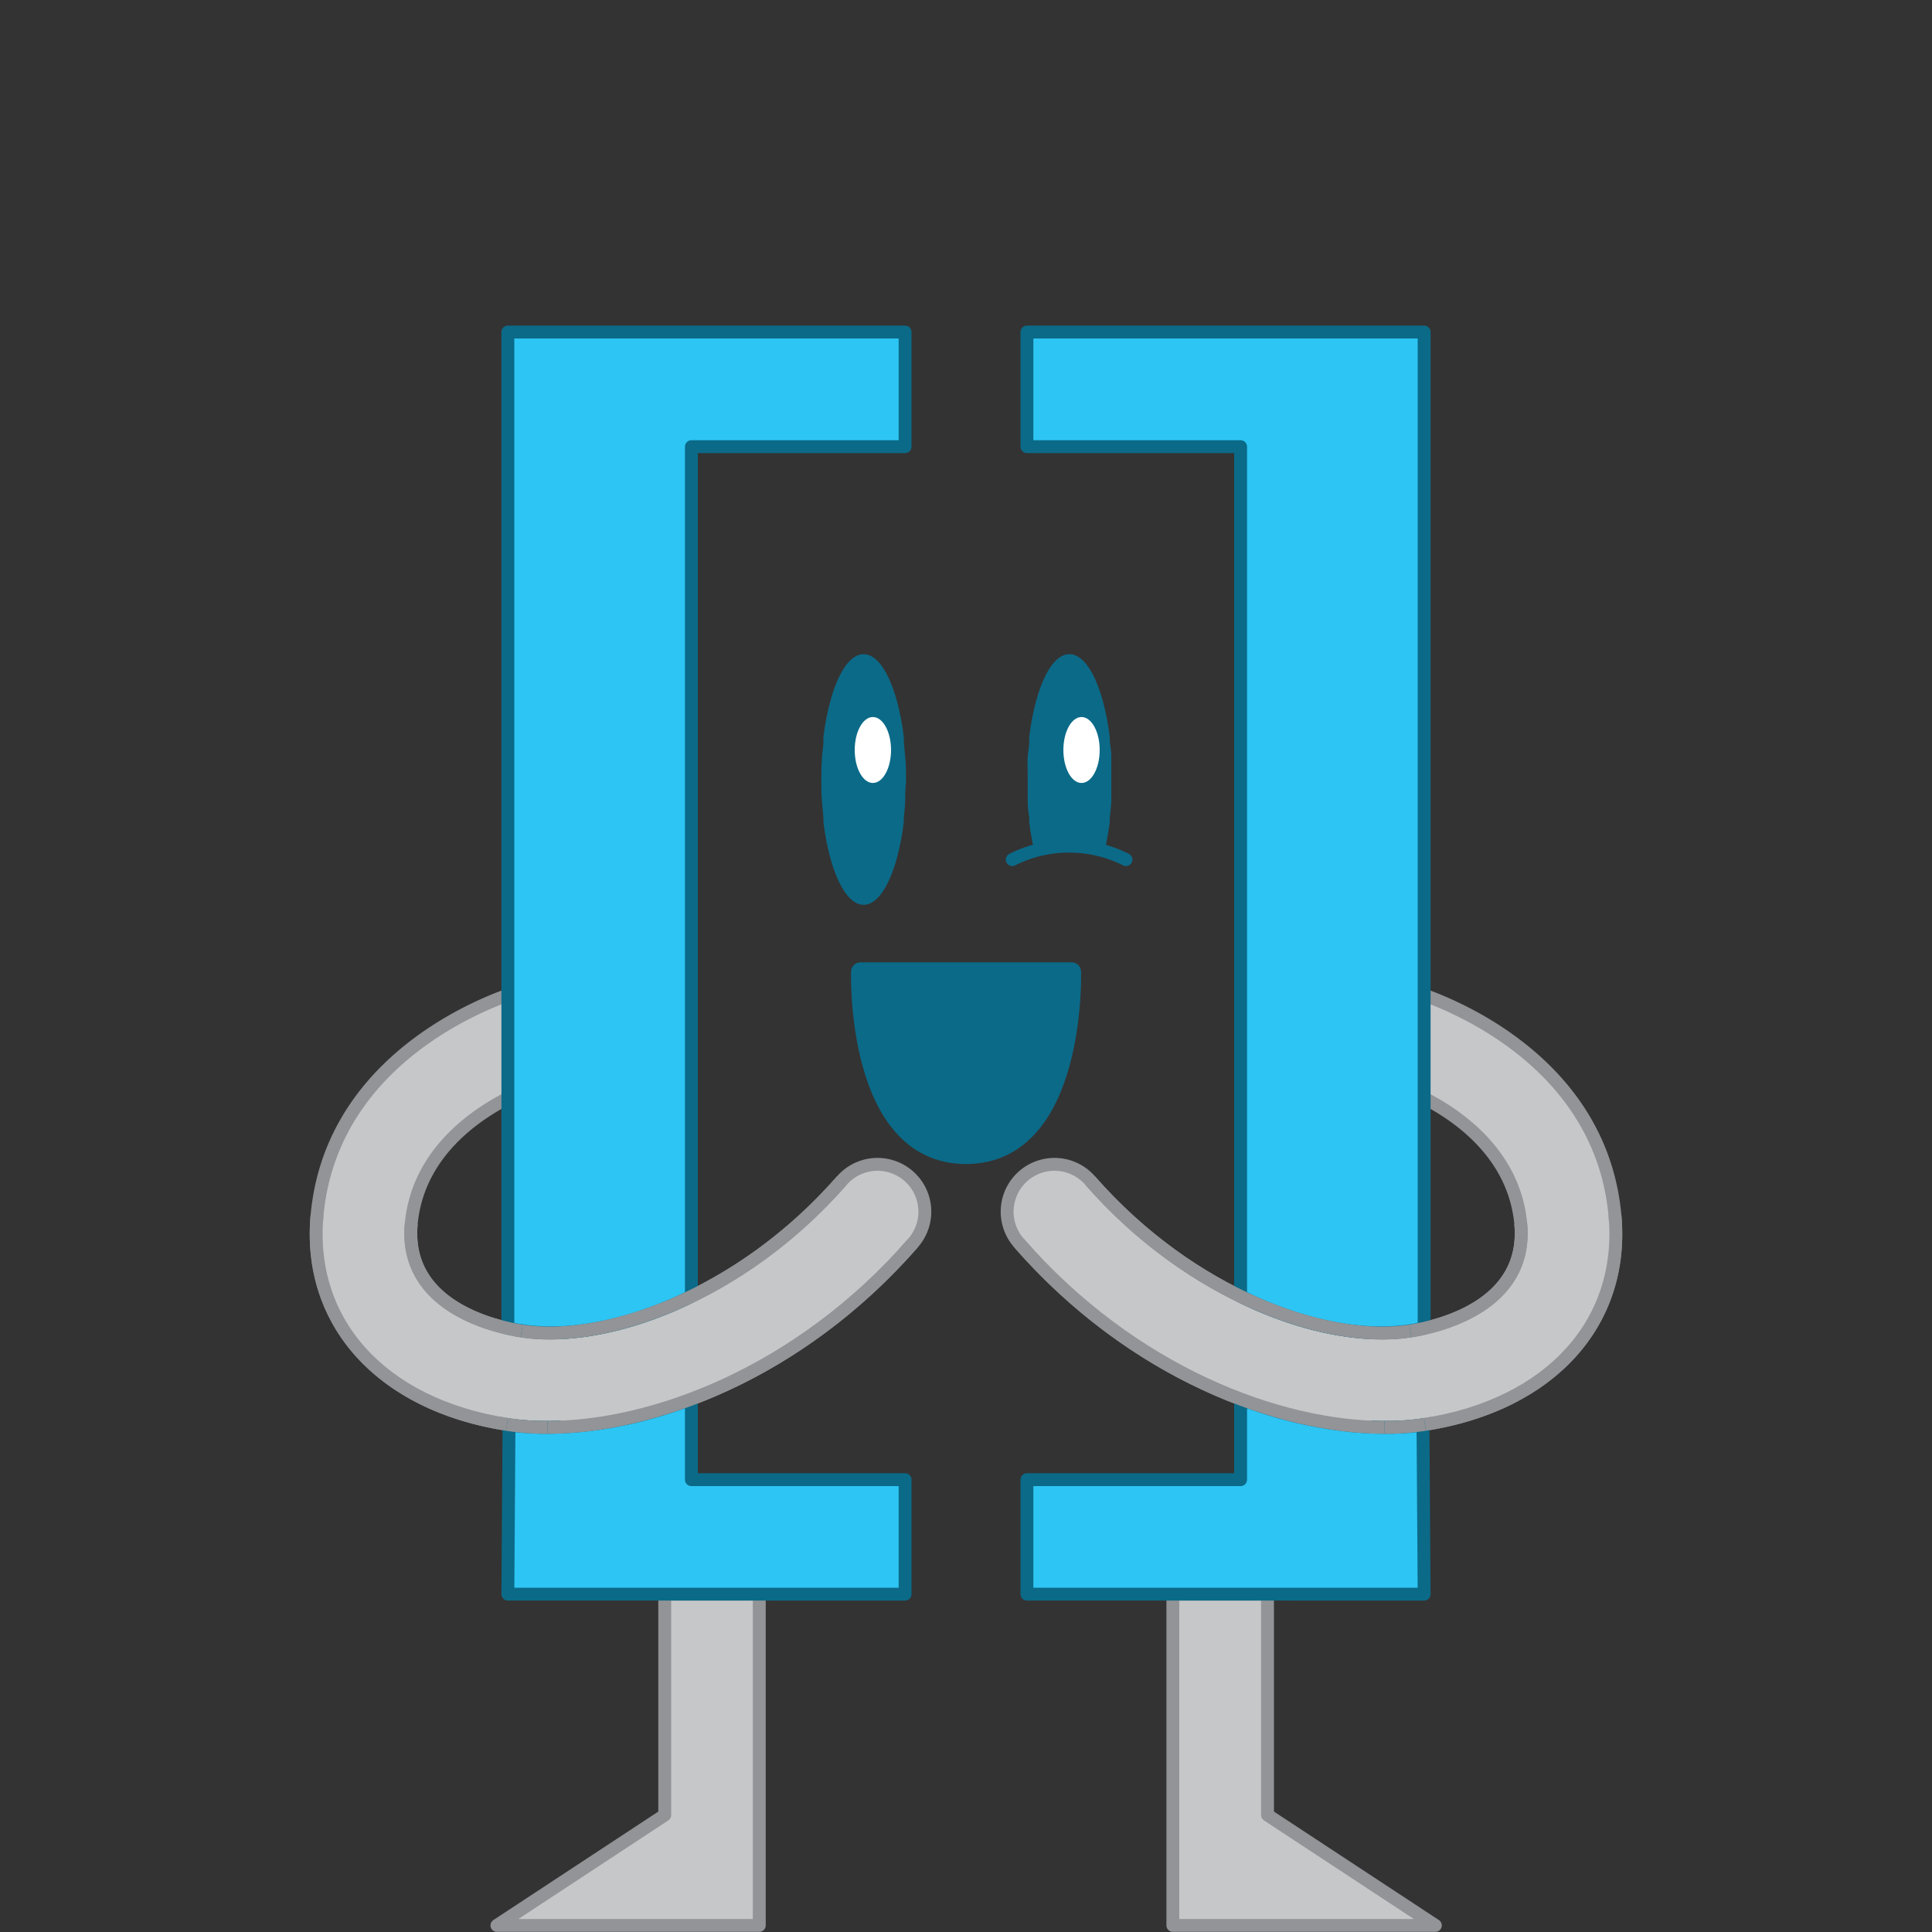 <svg id="Layer_1" data-name="Layer 1" xmlns="http://www.w3.org/2000/svg" viewBox="0 0 150 150"><rect x="0" y="0" width="150" height="150" fill="#333333" stroke="none"/><defs><style>.cls-1{fill:#c5c7c9;}.cls-1,.cls-6{stroke:#929497;}.cls-1,.cls-2,.cls-4,.cls-5,.cls-6{stroke-linejoin:round;}.cls-2{fill:#2dc5f4;}.cls-2,.cls-4,.cls-5{stroke:#0b6a88;}.cls-3,.cls-5{fill:#0b6a88;}.cls-4,.cls-6{fill:none;}.cls-4{stroke-linecap:round;}.cls-5{stroke-width:1.47px;}.cls-7{fill:#fff;}</style></defs><path class="cls-1" d="M39.26,85.35c-2.84,1.49-6.84,4.49-7.33,9.65-.6,6.4,6.41,8,8.57,8.34,6.42,1,17-2.69,24.86-11.68a3.67,3.67,0,0,1,5.54,4.83c-8.83,10.12-20.22,14.33-28.38,14.33a19.6,19.6,0,0,1-3.15-.23c-9.75-1.52-15.54-7.91-14.75-16.28,1.07-11.33,11.65-15.89,14.67-17"/><polygon class="cls-1" points="51.61 123.77 51.61 140.92 38.58 149.49 58.95 149.49 58.95 123.77 51.61 123.77"/><path class="cls-2" d="M53.68,108.62v6.26H70.27v8.89H39.43l.09-13.15S45.49,111.76,53.68,108.62Z"/><path class="cls-2" d="M39.43,103.11V25.78H70.27v8.9H53.68v65.95S46.15,104.72,39.43,103.11Z"/><polygon class="cls-1" points="98.41 123.77 98.41 140.92 111.44 149.49 91.06 149.49 91.06 123.77 98.41 123.77"/><path class="cls-3" d="M70.28,62.27c0-.49,0-1,.06-1.52v-.23h0v-.24c0-.51,0-1-.06-1.51s-.07-.82-.11-1.23c0-.11,0-.22,0-.33-.46-3.74-1.68-6.42-3.12-6.42s-2.65,2.68-3.12,6.42c0,.11,0,.23,0,.34,0,.4-.08.8-.11,1.22s-.05,1-.05,1.52c0,.08,0,.15,0,.23h0c0,.08,0,.16,0,.23,0,.52,0,1,.05,1.52s.07.82.11,1.22c0,.11,0,.23,0,.34.47,3.74,1.68,6.42,3.12,6.42s2.66-2.68,3.12-6.42c0-.11,0-.23,0-.34C70.21,63.09,70.26,62.69,70.28,62.27Z"/><path class="cls-3" d="M86.28,62.27c0-.49,0-1,0-1.52,0-.07,0-.15,0-.23h0c0-.08,0-.16,0-.24,0-.51,0-1,0-1.51s-.07-.82-.12-1.23l0-.33c-.47-3.74-1.68-6.42-3.13-6.42s-2.65,2.68-3.12,6.42l0,.34c0,.4-.09.8-.12,1.22s0,1,0,1.52c0,.08,0,.15,0,.23h0c0,.08,0,.16,0,.23,0,.52,0,1,0,1.52s.07.82.12,1.22l0,.34a20.62,20.62,0,0,0,.47,2.52,11.87,11.87,0,0,1,5.31,0,22.73,22.73,0,0,0,.47-2.52l0-.34C86.21,63.09,86.25,62.69,86.28,62.27Z"/><path class="cls-4" d="M78.59,66.74a9.85,9.85,0,0,1,8.83,0"/><path class="cls-5" d="M83.2,75.45S83.62,89.64,75,89.64s-8.19-14.19-8.19-14.19Z"/><path class="cls-6" d="M40.5,103.34c6.42,1,17-2.69,24.86-11.68"/><path class="cls-6" d="M31.93,95c-.6,6.4,6.41,8,8.57,8.34"/><path class="cls-1" d="M39.37,110.59c-9.75-1.52-15.54-7.91-14.75-16.28"/><path class="cls-1" d="M42.52,110.82a19.6,19.6,0,0,1-3.15-.23"/><path class="cls-1" d="M70.9,96.49c-8.83,10.12-20.22,14.33-28.38,14.33"/><path class="cls-1" d="M110.74,85.35c2.84,1.49,6.84,4.49,7.33,9.65.6,6.4-6.41,8-8.57,8.34-6.42,1-17-2.69-24.86-11.68a3.67,3.67,0,0,0-5.54,4.83c8.83,10.12,20.22,14.33,28.38,14.33a19.6,19.6,0,0,0,3.15-.23c9.75-1.52,15.54-7.91,14.75-16.28-1.07-11.33-11.65-15.89-14.67-17"/><path class="cls-2" d="M110.48,110.62l.09,13.15H79.73v-8.89H96.32v-6.26C104.51,111.76,110.48,110.62,110.48,110.62Z"/><path class="cls-2" d="M96.32,100.63V34.68H79.73v-8.9h30.84v77.33C103.85,104.72,96.32,100.63,96.32,100.63Z"/><path class="cls-6" d="M109.5,103.34c-6.42,1-17-2.69-24.86-11.68"/><path class="cls-6" d="M118.07,95c.6,6.4-6.41,8-8.57,8.34"/><path class="cls-1" d="M110.63,110.59c9.75-1.52,15.54-7.91,14.75-16.28"/><path class="cls-1" d="M107.48,110.82a19.6,19.6,0,0,0,3.15-.23"/><path class="cls-1" d="M79.1,96.49c8.83,10.12,20.22,14.33,28.38,14.33"/><ellipse class="cls-7" cx="67.77" cy="58.23" rx="1.41" ry="2.56"/><ellipse class="cls-7" cx="83.97" cy="58.23" rx="1.41" ry="2.56"/></svg>